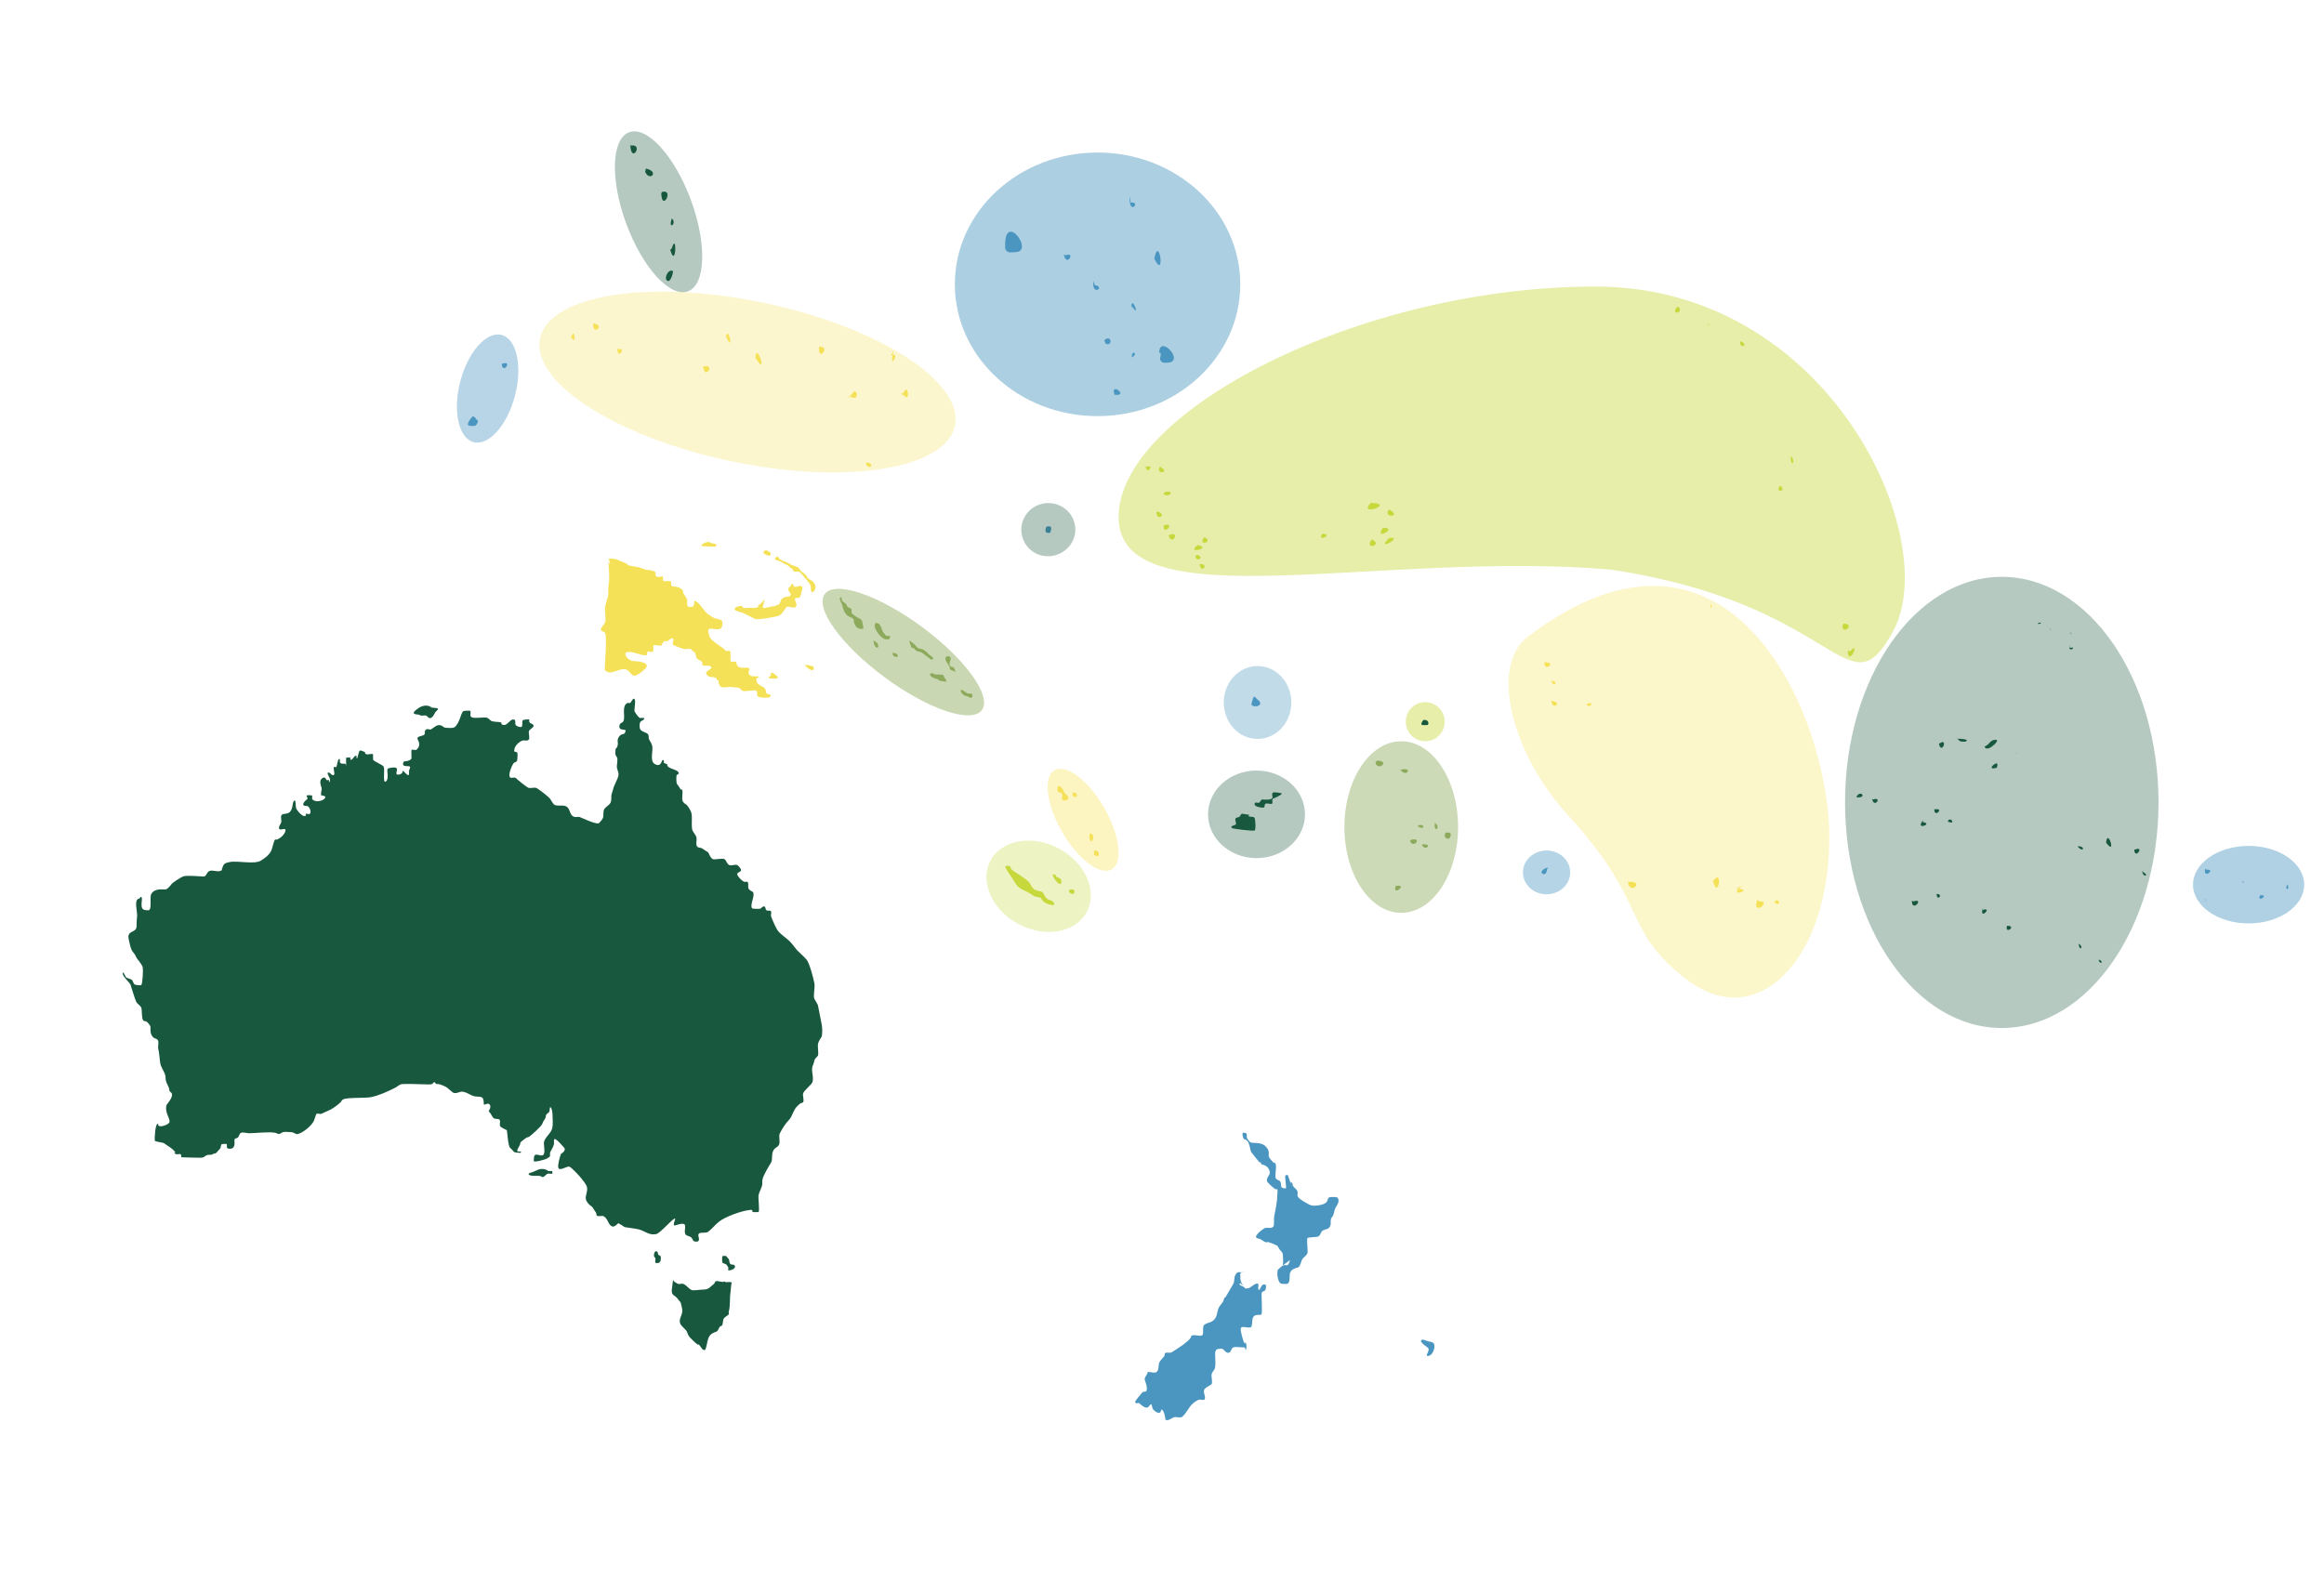 <?xml version="1.0" encoding="UTF-8" standalone="no"?><!DOCTYPE svg PUBLIC "-//W3C//DTD SVG 1.1//EN" "http://www.w3.org/Graphics/SVG/1.1/DTD/svg11.dtd"><svg width="100%" height="100%" viewBox="0 0 1370 940" version="1.1" xmlns="http://www.w3.org/2000/svg" xmlns:xlink="http://www.w3.org/1999/xlink" xml:space="preserve" xmlns:serif="http://www.serif.com/" style="fill-rule:evenodd;clip-rule:evenodd;stroke-linejoin:round;stroke-miterlimit:2;"><path id="Australia" d="M427.009,755.478c-0.801,1.046 -3.981,-0.691 -5.132,0c-0.529,0.317 -0.533,1.169 -1.027,1.539c-2.538,1.904 -2.836,3.336 -6.672,3.336c-1.391,0 -5.341,0.686 -6.415,0.257c-1.743,-0.697 -3.06,-2.866 -4.876,-3.593c-1.086,-0.434 -2.515,0.462 -3.592,-0.256c-0.45,-0.3 -1.665,-0.896 -2.053,-1.283c-0.218,-0.218 -0.221,-0.673 -0.514,-0.77c-0.048,-0.016 -0.443,4.014 -0.513,4.362c-1.07,5.352 1.818,4.057 3.849,7.442c0.454,0.756 1.103,0.896 1.284,1.796c0.371,1.857 1.164,3.674 0.769,5.646c-0.41,2.053 -1.777,3.679 -1.283,5.902c0.441,1.983 2.797,3.298 3.85,4.876c0.77,1.156 0.575,2.372 2.309,4.106c1.167,1.167 2.593,2.65 3.849,3.592c1.67,1.253 -0.147,-0.917 1.54,0.77c0.73,0.73 1.151,2.025 2.053,2.566c0.367,0.22 1.063,0.367 1.283,0c1.071,-1.784 1.038,-6.237 2.823,-8.468c1.337,-1.672 3.883,-1.967 4.362,-2.566c0.645,-0.806 0.911,-2.115 1.797,-2.823c0.211,-0.169 0.578,-0.065 0.769,-0.257c0.968,-0.967 0.441,-3.183 1.283,-4.362c0.579,-0.81 2.541,-1.934 2.823,-2.31c0.308,-0.41 -0.141,-1.046 0,-1.539c1.047,-3.664 0.485,-7.499 1.027,-11.291c0.241,-1.692 0.232,-3.446 0.513,-5.133c0.044,-0.267 0.378,-0.528 0.257,-0.77c-0.307,-0.612 -3.007,-0.256 -3.593,-0.256l-0.77,-0.513Zm1.149,-14.956c-0.441,0.118 -2.108,-0.333 -2.335,0.233c-0.182,0.457 -0.195,3.013 0,3.502c0.325,0.813 2.223,0.711 2.802,1.868c0.17,0.339 0.567,0.9 0.7,1.167c0.128,0.256 -0.214,1.42 0,1.634c0.22,0.22 0.623,0 0.934,0c1.359,0 3.828,-1.432 2.802,-2.801c-0.644,-0.859 -1.818,-0.184 -2.568,-0.934c-0.44,-0.44 -0.588,-1.772 -0.701,-2.335c-0.211,-1.056 -1.288,-1.296 -1.634,-2.334Zm-41.088,-2.802c-1.292,-0.357 -1.867,2.337 -1.401,3.269c0.674,1.347 0.361,-0.532 0.7,1.167c0.091,0.455 -0.287,2.143 0,2.335c1.049,0.699 2.856,-0.092 3.035,-1.168c0.797,-4.781 -1.634,-1.768 -1.634,-4.902l-0.7,-0.701Zm-183.035,-285.75c-0.001,-1.3 -0.066,-5.2 0,-5.244c0.157,-0.105 2.384,-0.132 2.516,0c0.19,0.191 -0.191,0.953 0,1.144c0.161,0.161 0.474,0.084 0.686,0c0.856,-0.343 1.767,-2.483 2.745,-2.288c0.544,0.109 -0.098,1.601 0.457,1.601c0.395,0 0.927,-4.035 1.601,-4.574c0.508,-0.406 2.176,0.458 2.745,0.686c0.886,0.354 0.102,0.559 0.686,1.144c0.964,0.963 3.257,-0.317 4.346,0.228c0.252,0.126 -0.064,2.943 0.229,3.431c0.443,0.738 5.044,2.757 5.947,3.66c0.572,0.571 0.458,2.472 0.458,3.203c0,0.787 -0.464,6.407 0.686,5.947c2.527,-1.011 0.685,-6.632 1.373,-7.549c0.395,-0.527 1.467,-0.587 2.058,-0.686c6.064,-1.01 2.002,2.936 3.431,3.889c0.814,0.542 2.462,-0.174 2.974,-0.687c0.362,-0.361 0.229,-1.601 0.686,-1.372c0.173,0.086 2.719,2.999 3.202,2.516c0.418,-0.418 0.229,-1.75 0.229,-2.287c0,-0.587 0.859,-2.084 0.686,-2.516c-0.508,-1.272 -5.391,0.784 -3.888,-2.974c0.257,-0.642 3.309,-0.142 4.575,-1.83c0.346,-0.461 -0.213,-4.967 0.228,-5.261c0.731,-0.487 2.231,0.514 2.974,-0.229c3.287,-3.287 -0.012,-5.923 0.457,-6.862c0.62,-1.239 3.233,-0.953 4.118,-2.058c0.501,-0.627 -0.025,-1.197 0.228,-1.83c0.957,-2.393 2.729,-0.612 3.66,-1.144c1.756,-1.003 3.559,-3.243 5.947,-2.287c1.284,0.513 1.481,1.372 2.974,1.372c1.44,0 3.81,0.459 5.032,-0.457c2.653,-1.99 3.711,-8.057 4.804,-9.15c0.561,-0.561 1.819,-0.458 2.516,-0.458c0.351,0 1.322,-0.139 1.601,0c1.152,0.577 -0.584,3.198 1.144,3.889c2.001,0.801 6.679,-0.22 8.921,0.229c0.913,0.182 1.899,1.7 2.973,2.058c1.201,0.401 4.75,0.431 5.261,0.687c0.772,0.386 -0.284,0.892 0.915,1.372c3.033,1.213 4.469,-3.931 6.862,-2.973c2.016,0.806 -1.37,3.385 3.431,4.346c2.208,0.441 0.959,-2.604 1.601,-3.889c0.223,-0.446 3.599,-0.893 3.889,-0.457c0.191,0.285 -0.127,0.825 0,1.143c0.543,1.358 1.374,0.916 2.287,1.83c1.322,1.322 -2.271,2.666 -2.516,3.889c-0.228,1.141 0.635,3.851 0,4.803c-0.8,1.201 -2.872,0.28 -3.888,0.686c-1.856,0.743 -4.192,2.89 -4.575,4.804c-0.575,2.873 0.753,1.156 1.601,2.287c0.38,0.506 0.108,3.697 0,4.346c-0.232,1.395 -1.617,1.165 -2.287,2.059c-0.647,0.863 -3.492,6.988 -1.83,8.235c0.836,0.627 2.47,-0.504 3.431,0.457c0.975,0.975 6.421,5.493 7.548,5.719c1.345,0.268 3.053,-0.432 4.346,0c1.095,0.364 7.168,5.127 8.006,6.175c0.795,0.994 1.886,3.454 2.974,3.889c2.124,0.85 4.893,-0.266 6.862,0.915c2.561,1.537 1.471,5.464 5.032,6.176c0.814,0.163 1.98,-0.306 2.745,0c2.031,0.812 9.453,4.362 11.208,3.66c0.401,-0.161 0.61,-0.61 0.915,-0.915c2.671,-2.672 1.454,-3.607 2.059,-6.634c0.383,-1.916 3.339,-2.857 4.117,-4.803c0.568,-1.42 0.163,-3.104 0.458,-4.575c0.204,-1.023 0.713,-1.964 0.914,-2.974c0.563,-2.812 2.76,-5.803 3.203,-8.463c0.238,-1.427 -0.682,-2.95 -0.915,-4.346c-0.283,-1.697 0.757,-4.661 0,-6.176c-0.391,-0.782 -0.915,-1.043 -0.915,-2.058c0,-4.516 0.257,-2.13 1.144,-4.347c0.933,-2.333 -0.721,-3.461 1.143,-5.947c0.996,-1.327 1.74,-0.984 2.974,-1.601c0.298,-0.149 1.027,-1.831 0.686,-2.058c-0.212,-0.142 -2.014,-0.419 -2.287,-0.458c-1.878,-0.268 -1.323,-2.658 -0.915,-3.202c0.679,-0.906 1.465,-0.447 2.058,-1.83c1.157,-2.699 -1.293,-8.732 2.288,-10.522c0.417,-0.209 1.204,0.238 1.601,0c0.59,-0.354 1.472,-2.72 2.287,-2.516c1.569,0.392 -0.279,6.671 0.458,7.777c0.56,0.84 1.694,2.643 2.745,3.431c0.518,0.389 2.508,-0.127 2.745,0.229c0.545,0.817 -1.628,1.628 -2.059,2.058c-0.738,0.738 -0.656,2.895 -0.458,3.889c0.367,1.834 2.883,2.232 4.118,2.973c1.697,1.019 0.725,2.366 1.372,3.66c0.614,1.228 1.543,2.451 1.83,3.889c0.582,2.909 -1.551,8.768 1.372,10.522c4.272,2.563 3.979,-2.814 5.033,-2.288c0.988,0.494 0.08,1.036 0.457,1.601c0.349,0.523 1.771,0.569 2.059,1.144c0.102,0.205 -0.127,0.496 0,0.686c1.247,1.871 5.155,1.994 6.405,3.66c0.92,1.228 -0.402,1.146 -0.915,1.83c-0.312,0.416 -0.229,4.231 0,4.804c0.393,0.984 1.672,2.237 2.058,3.202c0.504,1.259 0.392,-0.316 1.144,0.686c0.731,0.975 -0.553,5.179 0.457,6.862c0.856,1.427 1.361,1.133 2.288,2.059c0.931,0.932 2.487,3.513 2.745,4.803c0.625,3.125 -0.163,6.505 0.457,9.607c0.349,1.744 2.15,2.971 2.516,4.804c0.279,1.393 -0.278,2.953 0,4.346c0.357,1.783 1.81,1.442 2.974,1.83c0.194,0.065 3.822,2.416 3.888,2.516c0.72,1.079 1.177,2.884 2.516,3.889c1.053,0.789 6.01,-0.754 7.32,0.228c0.766,0.575 1.29,2.849 2.745,3.431c1.287,0.515 3.97,-0.833 5.032,0.229c4.997,4.997 -2.246,2.806 0,6.176c0.78,1.17 2.4,3.059 3.889,3.431c0.462,0.116 1.182,-0.21 1.601,0c1.059,0.529 0.196,2.908 0.686,3.889c0.745,1.49 2.429,1.655 2.745,2.287c1.175,2.349 -1.933,6.884 -0.686,9.378c0.207,0.414 4.624,0.501 5.032,0.229c0.516,-0.344 1.597,-1.756 2.516,-1.144c0.485,0.324 0.352,1.609 0.915,2.059c0.825,0.66 1.896,-0.008 2.516,0.458c0.832,0.623 0.044,2.046 0.229,2.973c0.227,1.137 3.118,7.436 3.889,8.463c1.962,2.617 5.022,4.337 7.319,6.634c1.452,1.452 3.417,4.331 4.575,5.49c1.821,1.821 3.765,3.391 5.261,5.26c1.785,2.232 3.94,10.778 4.575,13.954c0.442,2.213 -0.872,7.407 0,9.149c0.668,1.337 1.5,2.264 2.058,3.66c0.053,0.131 2.123,10.676 2.288,11.666c0.302,1.811 0.358,4.841 0,6.633c-0.137,0.685 -1.915,2.565 -2.288,4.803c-0.224,1.344 0.546,5.724 0,6.634c-0.535,0.892 -1.76,1.552 -2.058,2.745c-0.283,1.129 -0.436,2.014 -0.915,2.973c-1.465,2.93 1.012,7.354 -0.458,10.294c-0.557,1.113 -4.74,4.614 -5.261,6.175c-0.498,1.497 0.699,3.863 0,5.261c-0.195,0.391 -1.241,0.417 -1.601,0.687c-0.833,0.624 -1.396,1.167 -2.059,1.83c-2.205,2.205 -2.849,6.051 -4.574,7.777c-2.051,2.05 -4.151,5.328 -5.49,8.006c-1.04,2.079 0.54,5.251 -0.686,7.09c-0.767,1.15 -2.212,1.475 -2.974,2.745c-1.679,2.799 -0.352,5.467 -1.601,7.549c-1.327,2.212 -4.692,7.68 -5.032,10.064c-0.165,1.155 0.055,2.293 -0.229,3.431c-0.486,1.945 -1.717,3.666 -2.059,5.719c-0.292,1.752 0.732,8.737 0,9.835c-0.077,0.116 -3.25,0.136 -3.431,0c-0.328,-0.246 -0.09,-0.96 -0.457,-1.143c-0.458,-0.229 -1.298,-0.126 -1.766,0.165l-0.293,0.292c0.055,-0.11 0.159,-0.209 0.293,-0.292l0.165,-0.165c-4.586,0.482 -14.142,3.902 -17.842,6.862c-2.344,1.875 -4.017,4.156 -6.405,5.947c-1.481,1.111 -4.314,-0.031 -5.489,1.144c-1.021,1.02 1.212,3.815 -0.687,4.575c-0.454,0.181 -1.884,0.073 -2.287,-0.229c-0.514,-0.386 -0.86,-1.547 -1.372,-2.059c-0.769,-0.769 -2.907,-1.043 -3.431,-1.83c-1.092,-1.637 0.208,-4.054 -0.458,-5.718c-0.654,-1.635 -6.03,0.566 -6.176,0.457c-0.984,-0.738 0.86,-3.983 0.458,-4.117c-1.294,-0.431 -8.639,8.636 -11.209,9.15c-4.133,0.826 -6.304,-1.671 -10.064,-2.745c-1.369,-0.392 -8.407,-1.339 -8.463,-1.373c-1.182,-0.709 -2.44,-1.677 -3.66,-2.287c-0.258,-0.129 -2.287,2.631 -3.889,1.83c-2.373,-1.187 -2.168,-4.366 -4.803,-5.948c-0.952,-0.57 -3.466,0.412 -4.118,-0.457c-0.388,-0.517 -0.043,-1.416 -0.686,-2.059c-0.775,-0.775 -1.357,-2.582 -2.287,-3.202c-1.243,-0.829 -3.068,-2.531 -3.431,-4.346c-0.436,-2.178 1.159,-4.498 0.686,-6.862c-0.401,-2.004 -2.329,-4.02 -3.431,-5.49c-0.863,-1.151 -5.887,-6.621 -7.091,-6.862c-1.441,-0.288 -5.685,2.844 -6.405,0.686c-0.481,-1.444 0.937,-6.905 1.602,-8.234c0.006,-0.013 3.573,-1.917 1.601,-3.889c-0.825,-0.825 -4.328,-5.094 -5.49,-4.803c-0.518,0.129 -0.149,2.345 -0.229,2.744c-0.361,1.804 -1.516,3.49 -2.287,5.033c-0.282,0.564 0.104,2.1 -0.229,2.516c-0.41,0.512 -1.089,0.734 -1.601,1.144c-0.69,0.552 -7.364,2.428 -7.777,1.601c-0.205,-0.41 0,-0.915 0,-1.373c0,-4.789 3.674,-0.926 5.49,-2.287c1.434,-1.076 0.182,-5.897 0.457,-7.548c0.464,-2.782 4.081,-5.118 4.804,-8.006c0.684,-2.737 0.228,-5.409 0.228,-8.235c0,-0.926 -0.319,-3.728 -1.143,-4.346c-0.586,-0.439 -0.47,2.083 -0.687,2.516c-0.424,0.849 -1.385,1.164 -1.829,1.83c-0.355,0.533 -0.224,1.246 -0.458,1.83c-0.5,1.25 -1.492,2.078 -1.83,3.431c-0.371,1.483 -6.266,6.644 -7.777,7.777c-0.282,0.212 -1.038,0.291 -1.372,0.458c-1.116,0.557 -2.487,1.808 -3.432,2.516c-0.57,0.428 -0.505,1.288 -0.686,1.83c-0.238,0.715 -2.131,3.129 -1.372,3.888c0.005,0.006 2.988,-0.182 1.83,0.686c-0.427,0.321 -1.068,0 -1.601,0c-3.17,0 -2.293,-0.919 -4.575,-2.744c-1.372,-1.098 -1.675,-9.947 -2.059,-10.522c-0.043,-0.065 -3.133,-1.401 -3.66,-2.059c-0.963,-1.204 0.145,-2.684 -0.457,-3.889c-0.579,-1.158 -2.989,-0.172 -3.889,-1.372c-0.774,-1.032 -1.298,-2.442 -2.516,-3.66c-0.391,-0.391 1.768,-2.371 0.458,-4.117c-0.962,-1.282 -2.792,0.426 -3.431,0c-0.157,-0.104 0.333,-3.664 -1.373,-4.346c-1.036,-0.415 -2.771,-0.234 -3.888,-0.458c-2.813,-0.562 -3.776,-2.081 -7.091,-2.744c-1.849,-0.37 -3.373,1.291 -5.49,0.686c-0.52,-0.149 -2.902,-2.406 -3.66,-2.974c-1.246,-0.935 -3.839,-1.957 -5.489,-2.287c-0.374,-0.075 -0.803,0.17 -1.144,0c-0.056,-0.028 -0.658,-0.901 -0.686,-0.915c-0.927,-0.464 -1.13,0.679 -1.602,0.915c-0.977,0.488 -2.799,0.228 -3.888,0.228c-2.266,0 -13.329,-0.523 -14.639,0c-1.15,0.46 -2.278,1.482 -3.431,2.059c-4.331,2.165 -9.39,4.532 -14.182,5.49c-3.455,0.691 -14.245,0.037 -16.469,1.372c-1.074,0.645 -0.779,1.007 -1.373,1.601c-1.442,1.443 -4.973,4.048 -6.862,4.804c-1.441,0.577 -3.042,1.445 -4.575,2.059c-0.666,0.266 -2.183,-0.421 -2.745,0c-0.422,0.317 -1.359,3.791 -1.829,4.574c-1.663,2.77 -5.353,5.847 -8.464,7.091c-2.549,1.02 -2.076,-0.915 -5.49,-0.915c-1.211,0 -2.704,-0.237 -3.888,0c-0.836,0.168 -1.934,1.279 -2.745,1.144c-0.54,-0.09 -1.23,-0.566 -1.83,-0.686c-4.058,-0.812 -11.196,0.229 -15.554,0.229c-1.306,0 -3.477,-0.76 -4.804,-0.229c-0.896,0.359 -1.044,1.848 -1.601,2.516c-0.67,0.805 -1.452,0.537 -2.058,1.144c-0.547,0.546 0.536,3.581 -0.915,5.032c-0.586,0.586 -1.286,0.686 -2.059,0.686c-2.817,0 -1.07,-2.238 -1.83,-2.745c-0.343,-0.229 -2.32,-0.085 -2.745,0c-0.788,0.158 -0.463,2.065 -1.143,2.745c-0.825,0.825 -1.481,1.71 -2.288,2.516c-0.466,0.466 -1.076,0.064 -1.601,0.458c-1.234,0.925 -2.031,0.406 -3.431,0.686c-1.28,0.256 -1.961,1.394 -3.202,1.601c-0.756,0.126 -12.084,-0.199 -12.123,-0.229c-0.688,-0.515 0.29,-1.439 -0.687,-1.83c-0.807,-0.323 -2.264,0.481 -2.973,-0.228c-1.929,-1.929 0.816,0.249 -0.229,-1.144c-1.718,-2.29 -4.281,-3.439 -6.405,-5.032c-0.822,-0.617 -5.369,-0.877 -5.489,-1.601c-0.236,-1.417 0.337,-9.836 1.601,-9.836c0.952,0 0.184,0.641 0.457,0.915c1.359,1.359 5.786,-0.57 6.405,-1.601c1.212,-2.021 -2.769,-5.622 -1.601,-10.294c0.203,-0.812 3.866,-4.206 3.202,-6.862c-0.167,-0.668 -1.054,-0.964 -1.372,-1.601c-0.208,-0.415 -0.082,-0.932 -0.229,-1.372c-0.52,-1.56 -1.331,-2.85 -1.83,-4.346c-0.353,-1.058 -0.182,-2.33 -0.457,-3.431c-0.658,-2.629 -2.495,-4.443 -2.974,-7.32c-0.456,-2.734 -0.475,-5.56 -1.144,-8.235c-0.359,-1.437 0.291,-3.12 0,-4.574c-0.326,-1.633 -2.142,-1.457 -2.973,-2.288c-2.557,-2.556 -1.173,-5.876 -1.83,-6.862c-2.42,-3.629 -2.846,-2.278 -3.889,-2.974c-1.276,-0.851 -0.789,-6.611 -1.372,-7.777c-0.753,-1.505 -2.225,-1.933 -2.974,-3.431c-0.83,-1.661 -3.292,-10.085 -3.431,-10.293c-0.932,-1.398 -3.955,-4.153 -4.346,-5.718c-0.092,-0.37 -0.341,-0.974 0,-1.144c0.478,-0.239 1.409,2.26 1.601,2.516c0.796,1.062 3.217,1.051 3.889,2.059c0.362,0.543 0.798,2.195 1.601,2.516c0.486,0.194 3.167,0.598 3.66,0.229c0.825,-0.619 1.177,-8.983 0.915,-10.294c-0.43,-2.15 -3.536,-5.117 -3.889,-6.176c-0.433,-1.298 -1.228,-2.095 -2.059,-3.202c-1.382,-1.843 -1.749,-4.941 -2.287,-7.091c-1.304,-5.216 3.335,-4.107 4.346,-6.633c0.471,-1.178 0.145,-4.614 0.458,-6.176c0.551,-2.758 -1.325,-8.315 0,-10.522c0.596,-0.993 0.559,-0.427 1.372,-0.915c0.419,-0.251 0.707,-1.133 1.144,-0.915c1.537,0.769 -2.051,7.777 2.973,7.777c0.415,0 1.24,0.181 1.601,0c1.844,-0.922 0.236,-7.712 1.373,-9.607c2.345,-3.908 7.948,-2.161 8.921,-2.745c1.106,-0.664 2.386,-2.093 2.973,-2.973c0.599,-0.899 5.789,-4.217 6.862,-4.575c2.669,-0.89 11.974,0.303 12.581,0c1.462,-0.731 1.321,-2.541 2.974,-3.203c1.97,-0.788 4.96,0.913 6.862,-0.228c0.868,-0.521 0.243,-0.274 0.457,-0.915c1.014,-3.042 1.329,-3.468 4.575,-4.118c4.749,-0.949 14.766,1.594 18.528,-0.914c2.728,-1.819 4.309,-2.853 5.947,-5.719c0.5,-0.876 1.718,-6.132 2.059,-6.405c0.827,-0.661 0.517,0.114 1.372,-0.228c2.024,-0.81 3.983,-2.524 4.804,-4.575c1.227,-3.067 -2.782,-0.628 -3.431,-1.601c-0.829,-1.242 0.921,-3.008 1.143,-4.118c0.233,-1.165 -0.437,-2.795 0,-3.888c0.576,-1.439 3.471,-0.497 5.032,-2.059c2.101,-2.1 1.212,-5.329 2.517,-6.633c1.115,-1.116 0.926,3.695 1.143,4.346c0.398,1.194 3.872,5.408 5.261,4.575c1.158,0.096 0.116,-0.916 0.458,-1.144c0.517,-0.345 1.792,0.371 2.287,0c1.304,-0.978 0.018,-3.994 -1.144,-4.575c-0.554,-0.277 -1.804,0.026 -2.287,-0.457c-1.422,-1.422 2.365,-3.731 2.287,-4.118c-0.096,-0.48 -0.892,-1.178 -0.457,-1.83c0.061,-0.091 2.614,-0.098 2.745,0c0.951,0.714 -0.056,1.603 0.457,2.288c1.498,1.997 5.645,1.218 7.091,-0.229c1.914,-1.913 -1.597,-1.903 -1.83,-2.059c-0.425,-0.283 0.143,-2.998 0.229,-3.431c0.266,-1.328 -1.168,-2.852 -0.686,-5.261c0.198,-0.991 1.669,-2.246 2.745,-1.601c0.631,0.379 0.336,1.211 1.143,1.373c0.374,0.075 0.933,-0.317 1.144,0c0.086,0.129 -0.269,2.14 0.458,0.686c0.806,-1.613 -1.869,-4.307 -1.144,-5.032c1.026,-1.026 2.401,2.402 3.66,1.143c0.655,-0.656 -0.744,-4.079 0,-4.574c0.38,-0.254 1.049,0.323 1.372,0c0.253,-0.253 0.788,-4.186 1.373,-4.575c1.181,-0.788 0.509,1.477 0.686,1.83c0.632,1.264 2.267,0.541 3.202,0.915c0.375,0.15 0.447,1.225 0.458,1.584l0,0.017c0,0.151 0.004,0.117 0,-0.017Zm118.848,238.102c-4.334,-2.043 -5.825,-0.037 -9.411,1.159c-0.314,0.104 -2.381,0.499 -1.738,1.303c0.903,1.128 5.352,0.505 6.805,0.868c0.546,0.137 0.94,0.797 1.593,0.58c1.199,-0.4 1.716,-1.807 3.041,-2.027c0.347,-0.058 2.297,0.245 2.461,0c0.044,-0.066 0.03,-1.083 0,-1.159c-0.312,-0.781 -2.288,0.029 -2.896,-0.579l0.145,-0.145Zm-68.18,-273.016c-0.179,-0.089 -0.359,-0.179 -0.538,-0.269c-2.97,-1.485 -5.833,-0.665 -8.347,1.346c-0.422,0.338 -2.345,1.733 -1.884,2.424c0.487,0.731 2.253,0.666 2.961,0.807c0.197,0.04 0.359,0.18 0.539,0.27c0.269,0.089 0.528,0.222 0.807,0.269c0.91,0.151 2.094,-0.29 2.962,0c1.097,0.366 2.354,4.178 5.385,-1.885c0.306,-0.611 1.47,-1.304 1.615,-1.885c0.267,-1.067 -4.015,-0.515 -4.846,-1.346l1.346,0.269Z" style="fill:#17583e;fill-rule:nonzero;"/><path id="New-Zealand" d="M732.108,750.178c-0.508,0.126 -0.963,0.396 -0.963,0.932c0,2.92 -0.083,4.935 2.118,7.26l-2.118,-1.815c-1.794,0.898 1.834,1.951 2.42,2.42c0.176,0.141 0.101,0.505 0.303,0.606c0.623,0.311 2.138,-0.052 2.722,-0.303c0.965,-0.413 4.392,-3.62 5.143,-2.118c0.451,0.903 -0.549,2.477 0.302,3.328c0.622,0.622 1.442,-2.699 2.42,-3.025c1.686,-0.562 2.063,0.331 1.815,1.815c-0.42,2.525 -1.08,1.383 -2.42,2.722c-0.508,0.509 0.568,12.355 -0.302,13.008c-0.784,0.588 -3.341,-0.286 -4.538,1.21c-1.199,1.5 -0.634,4.309 -1.21,5.748c-0.807,2.019 -5.663,-0.859 -6.352,1.21c-0.391,1.173 1.437,7.538 1.815,8.167c1.888,3.147 -0.487,-1.092 1.21,0.605c0.476,0.476 0.353,3.58 0,3.933c-0.319,0.319 -0.286,-0.891 -0.605,-1.21c-0.398,-0.399 -1.344,-0.303 -1.815,-0.303c-1.345,0 -4.313,-0.603 -5.445,0.303c-0.716,0.573 -1.004,2.317 -1.815,2.722c-1.95,0.975 -2.929,-1.595 -4.235,-2.117c-0.562,-0.225 -1.21,0 -1.815,0c-2.53,0 -2.42,1.989 -2.42,3.932c0,2.209 0.362,4.785 0,6.958c-0.281,1.687 -1.861,2.695 -2.118,4.235c-0.188,1.132 0.73,5.017 0,5.747c-0.68,0.68 -3.468,1.747 -4.235,3.025c-1.048,1.747 1.258,4.792 0,6.05c-0.4,0.401 -2.422,-0.12 -3.025,0c-1.188,0.238 -3.35,1.839 -4.235,2.723c-2.235,2.235 -3.517,5.663 -6.05,7.562c-0.739,0.554 -3.289,-0.157 -4.235,0c-1.455,0.243 -3.761,2.636 -5.445,1.513c-0.168,-0.112 0.04,-0.407 0,-0.605c-0.316,-1.579 -0.594,-3.922 -1.815,-5.143c-0.801,-0.801 -0.853,1.334 -1.21,1.513c-1.378,0.689 -3.066,-0.647 -3.932,-1.513c-1.163,-1.162 -0.745,-3.327 -1.513,-3.327c-0.53,0 -1.303,1.61 -1.815,1.815c-1.911,0.764 -3.978,-1.547 -5.142,-2.42c-0.714,-0.535 -1.783,0.669 -2.42,-0.605c-0.253,-0.505 3.761,-5.274 4.235,-5.748c0.579,-0.579 2.134,-0.336 2.42,-0.907c0.835,-1.671 -0.407,-4.851 -0.908,-6.353c-0.48,-1.442 1.047,-2.769 1.513,-3.932c0.075,-0.188 -0.168,-0.493 0,-0.605c1.38,-0.921 4.476,1.09 5.747,-0.605c1.296,-1.729 0.377,-3.76 1.513,-5.748c0.497,-0.87 2.372,-2.801 2.722,-3.327c0.354,-0.531 0.035,-1.53 0.605,-1.815c0.9,-0.45 2.645,0.091 3.63,-0.303c0.42,-0.168 6.776,-4.436 7.26,-4.84c1.164,-0.97 3.059,-2.464 3.933,-3.63c0.497,-0.663 -0.017,-1.143 0.907,-1.512c1.662,-0.665 4.044,0.568 5.748,0c1.609,-0.537 -0.087,-5.154 1.512,-6.353c2.187,-1.64 3.934,-0.788 6.05,-3.327c1.786,-2.143 1.252,-4.319 2.42,-6.655c0.726,-1.451 1.956,-2.591 2.723,-3.933c0.206,-0.361 0.139,-0.828 0.302,-1.21c0.909,-2.119 0.235,0.114 1.21,-1.512c1.451,-2.418 2.821,-4.903 4.235,-7.261c1.043,-1.737 0.37,-3.461 1.21,-5.142c1.184,-2.368 1.86,-1.957 3.988,-1.84Zm109.133,49.261c3.337,0.596 5.369,-5.698 3.906,-7.405c-0.94,-1.097 -2.818,-0.916 -4.081,-1.457c-0.676,-0.29 -2.4,-1.09 -3.148,-0.467c-1.429,1.191 3.495,4.078 3.964,4.664c1.003,1.253 -0.758,3.064 -0.758,4.431l0.117,0.234Zm-85.185,-53.231c0.68,-1.593 0.197,-4.716 0.197,-5.988c0,-1.576 -0.508,-2.02 -1.513,-3.025c-0.729,-0.729 -1.176,-2.083 -1.815,-2.722c-0.292,-0.293 -4.641,-2.034 -5.142,-2.118c-0.597,-0.099 -1.253,0.225 -1.815,0c-1.452,-0.58 -2.487,-1.826 -4.235,-2.117c-4.125,-0.688 2.678,-5.574 3.63,-6.05c1.678,-0.839 4.23,0.612 5.445,-1.21c0.313,-0.47 0.118,-4.824 0.302,-5.748c0.716,-3.576 1.815,-8.511 1.815,-12.1c0,-0.594 0.407,-3.526 0,-3.932c-0.213,-0.214 -0.62,0.095 -0.907,0c-0.98,-0.327 -5.015,-4.074 -5.143,-4.84c-0.42,-2.523 2.363,-3.5 1.513,-6.05c-1.225,-3.676 -4.347,-3.44 -4.84,-3.933c-0.226,-0.225 -0.077,-0.682 -0.303,-0.907c-0.225,-0.226 -0.658,-0.104 -0.907,-0.303c-0.215,-0.172 -4.696,-5.762 -4.84,-6.05c-0.372,-0.744 -0.377,-1.62 -0.605,-2.42c-0.311,-1.09 -0.729,-3.149 -1.513,-3.932c-0.356,-0.357 -0.806,-0.605 -1.21,-0.908c-0.302,-0.101 -0.658,-0.103 -0.907,-0.302c-0.452,-0.362 -1.179,-3.248 -0.605,-3.63c0.252,-0.168 0.605,0 0.907,0c2.144,0 1.155,1.774 1.513,3.025c0.133,0.465 1.448,2.126 1.815,2.42c1.268,1.015 6.331,-0.324 9.075,2.42c3.502,3.502 1.003,5.068 2.42,6.957c0.588,0.785 1.57,2.043 2.42,2.723c0.249,0.199 0.708,0.053 0.907,0.302c1.232,1.539 -0.35,6.814 0.303,8.773c0.475,1.426 2.068,1.026 2.722,2.117c0.932,1.552 -0.502,3.933 2.42,3.933c0.303,0 0.694,0.214 0.908,0c0.356,-0.356 -0.823,-7.216 -0.303,-7.563c0.42,-0.279 1.233,-0.419 1.513,0c0.217,0.326 0.873,2.957 1.21,3.63c2.337,4.675 -1.104,-2.279 1.512,1.21c0.182,0.242 -0.112,0.627 0,0.908c0.493,1.231 2.128,2.138 2.723,3.327c0.552,1.104 -0.106,2.307 0.303,3.328c0.608,1.521 5.853,4.459 7.562,5.142c1.925,0.77 7.598,-0.036 9.075,-1.512c2.201,-2.201 -0.189,-3.328 4.235,-3.328c0.577,0 2.309,-0.085 2.723,0.605c1.548,2.581 -1.177,4.723 -1.815,6.958c-0.294,1.027 -0.501,2.31 -0.908,3.327c-0.27,0.675 -0.98,1.125 -1.21,1.815c-0.641,1.924 0.429,3.806 -1.21,5.445c-0.977,0.978 -2.903,0.992 -3.932,1.815c-1.047,0.838 -1.142,2.689 -2.42,3.328c-0.91,0.455 -5.954,0.375 -6.353,0.907c-0.658,0.877 0.326,7.145 0,8.773c-0.295,1.474 -2.19,2.377 -3.025,3.63c-0.731,1.097 -1.164,4.338 -2.42,4.84c-1.916,0.766 -3.849,0.849 -4.84,3.327c-0.553,1.384 0.322,5.619 -1.513,6.353c-0.695,0.278 -2.886,0.149 -3.63,0c-2.187,-0.438 -2.982,-7.303 -1.815,-8.47c0.337,-0.337 0.876,-0.795 1.449,-1.228c0.41,-0.066 0.71,-0.303 0.925,-0.655c0.355,-0.231 0.687,-0.423 0.954,-0.537c0.772,-0.331 1.708,0.409 2.42,-0.303c0.74,-0.74 0.855,-1.794 1.21,-2.722l-4.432,3.265c-0.045,0.106 -0.096,0.206 -0.152,0.297c-0.301,0.197 -0.618,0.422 -0.925,0.655c-0.076,0.012 -0.155,0.018 -0.239,0.018l1.316,-0.97Zm-23.948,3.97c0.923,-0.228 2.019,0.025 0.852,0.025c-0.308,0 -0.591,-0.01 -0.852,-0.025Z" style="fill:#4b96c0;fill-rule:nonzero;"/><path id="Papua-New-Guinea" d="M359.964,329.369c0.924,0.006 2.114,0.175 2.622,0.175c0.362,0 7.306,2.929 7.44,3.064c0.048,0.048 0.029,0.125 0.005,0.203l-0.01,0.031c-0.024,0.078 -0.043,0.155 0.005,0.203c0.593,0.593 5.163,1.12 6.127,1.313c2.107,0.422 4.132,1.751 6.346,1.751c0.739,0 3.313,0.552 3.72,1.094c0.547,0.73 -0.163,2.011 0.656,2.626c1.221,0.915 2.887,-0.308 3.939,0.218c0.243,0.122 -0.144,1.9 0,2.189c0.488,0.975 3.795,-0.144 4.595,0.656c0.733,0.733 -0.258,1.894 0.657,2.626c0.854,0.683 3.588,-0.35 6.345,2.407c0.391,0.39 0.121,0.601 0.219,1.094c0.33,1.651 1.965,2.827 2.407,4.595c0.295,1.18 -0.609,3.416 0.876,4.158c0.364,0.182 1.346,0 1.75,0c2.315,0 1.145,-3.666 1.97,-3.501c2.645,0.529 5.777,6.937 8.096,8.096c1.093,0.547 2.367,1.802 3.72,2.188c1.157,0.331 3.167,0.541 4.157,1.532c0.436,0.435 0.219,1.427 0.219,1.97c0,5.537 -7.228,1.327 -8.096,3.063c-0.495,0.989 0.247,2.986 0.438,3.939c0.468,2.344 6.535,5.941 8.534,7.44c0.415,0.312 0.588,0.663 0.875,1.094c0.702,0.562 2.31,-0.275 2.844,0.437c0.513,0.684 0.008,4.413 0.219,5.471c0.322,1.608 2.536,-0.121 3.283,0.875c0.348,0.465 0.282,1.47 0.656,1.97c1.25,1.666 2.751,1.313 4.814,1.313c4.994,0 0.415,2.165 2.407,4.157c1.804,1.804 4.676,0.299 5.689,1.313c0.346,0.346 -0.966,0.311 -1.312,0.657c-0.589,0.588 -0.128,2.267 0.218,2.844c0.916,1.526 4.058,2.207 4.814,3.72c0.422,0.843 0.024,1.775 0.876,2.626c0.465,0.465 2.977,0.07 1.969,1.751c-0.667,1.112 -6.761,0.685 -7.44,-0.219c-0.728,-0.972 0.307,-2.396 -0.875,-3.283c-0.771,-0.578 -6.001,0.507 -7.44,0.219c-1.349,-0.27 -1.528,-1.311 -2.845,-1.969c-0.087,-0.044 -3.757,-0.314 -4.376,-0.438c-1.425,-0.285 -5.3,0.827 -6.346,-0.219c-0.172,-0.172 -0.957,-1.626 -1.094,-1.969c-0.135,-0.339 0.243,-1.289 0,-1.532c-0.749,-0.748 -0.586,0.36 -1.094,-0.656c-0.351,-0.702 0.599,-0.253 -0.438,-0.875c-1.908,-1.145 -3.923,0.093 -5.47,-1.97c-1.747,-2.329 3.685,-3.182 2.626,-4.595c-1.258,-1.677 -4.236,0.212 -5.252,-1.313c-0.321,-0.482 0.297,-1.235 -0.219,-1.751c-0.767,-0.767 -2.164,-1.069 -2.845,-1.75c-0.633,-0.634 -0.886,-3.08 -1.312,-3.72c-0.181,-0.272 -0.615,-0.242 -0.876,-0.438c-0.551,-0.413 -1.099,-1.315 -1.532,-1.531c-0.915,-0.458 -2.687,0.172 -3.719,0c-2.177,-0.363 -4.04,-1.493 -6.127,-2.189c-2.196,-0.732 0.927,-3.753 -1.095,-4.157c-0.866,-0.174 -1.992,1.215 -2.625,1.531c-0.88,0.44 -1.731,-0.238 -2.626,0.657c-0.341,0.34 -0.949,1.861 -1.094,1.969c-0.898,0.674 -3.816,-0.779 -4.596,0c-0.481,0.482 -0.041,2.571 -0.218,3.283c-0.28,1.118 -2.495,0.043 -3.283,0.437c-0.897,0.449 0.066,1.608 -0.656,1.97c-1.959,0.979 -9.22,-2.94 -12.035,-1.532c-1.286,0.643 0.201,3.581 2.188,4.376c0.214,0.086 0.438,0.146 0.656,0.219c0.073,0.146 0.073,0.365 0.219,0.438c0.088,0.044 11.678,-0.034 8.534,4.157c-0.538,0.718 -1.571,1.352 -2.188,1.97c-0.827,0.827 -2.321,1.611 -3.282,2.188c-3.085,1.85 -3.972,-3.501 -7.221,-3.501c-4.598,0 -8.125,3.91 -11.379,0.656c-0.393,-0.393 0.438,-10.582 0.438,-12.254c0,-2.128 0.391,-8.189 -0.438,-9.847c-0.555,-1.109 -2.831,-0.493 -2.407,-2.188c0.373,-1.492 1.831,-2.499 2.407,-3.939c0.831,-2.078 -0.405,-6.541 0,-8.971c0.377,-2.265 1.195,-4.341 1.75,-6.565c0.449,-1.795 -0.144,-3.874 0.219,-5.689c0.984,-4.917 0.225,-10.014 0,-14.88l0.657,1.969c0,-0.678 0.132,-1.526 0,-2.188c-0.077,-0.385 -0.765,-0.876 -0.438,-1.094c0.198,-0.132 0.595,-0.175 1.065,-0.175l0.033,0Zm96.299,67.801c-0.375,-0.183 -1.113,-0.802 -1.574,-0.525c-0.545,0.327 0.01,1.239 -0.21,1.68c-0.19,0.38 -1.717,0.603 -1.26,1.364c0.327,0.545 6.035,0.943 5.248,-0.629c-0.258,-0.517 -1.609,-1.154 -1.889,-1.575l-0.315,-0.315Zm18.783,-5.186c0.622,-0.069 3.91,0.728 4.518,1.093c0.069,0.041 1,3.229 -2.309,1.574c-0.584,-0.292 -0.981,-0.864 -1.574,-1.259c-0.576,-0.384 -1.372,-0.946 -0.635,-1.408Zm-0.02,0.003l0.13,-0.065c-0.04,0.021 -0.076,0.041 -0.11,0.062c-0.007,0.001 -0.013,0.002 -0.02,0.003l-0.08,0.04c0.007,-0.02 0.034,-0.033 0.08,-0.04Zm-18.291,-34.529c0.605,-0.756 1.824,-0.58 2.572,-1.327c1.396,-1.396 0.188,-2.865 3.463,-4.094c0.887,-0.332 2.608,0.025 3.254,-0.944c0.778,-1.167 -1.572,-2.531 -1.364,-3.779c0.118,-0.709 0.885,-1.337 1.364,-1.679c0.551,-0.393 0.357,-0.987 0.63,-1.26c0.824,-0.823 1.29,1.519 1.365,1.575c0.154,0.116 0.964,0 1.154,0c1.651,0 2.326,-1.163 3.779,0c0.439,0.351 -1.015,5.738 -1.575,6.297c-0.479,0.479 -2.278,0.063 -2.624,0.525c-0.869,1.159 2.685,4.888 -0.734,5.458c-1.25,0.208 -2.845,-1.045 -4.304,-0.315c-0.826,0.413 -2.248,4.153 -4.723,5.143c-1.56,0.624 -12.41,2.56 -13.75,1.889c-2.292,-1.146 -4.838,-2.366 -7.242,-3.568c-0.932,-0.466 -4.711,-0.989 -4.933,-2.099c-0.286,-1.431 3.361,-2.309 4.408,-1.89c0.563,0.225 0.178,0.772 0.525,0.945c0.851,0.425 3.008,0 3.988,0c1.273,0 3.867,0.437 4.828,-0.525c0.113,-0.112 0.074,-0.669 0.21,-0.84c0.643,-0.803 1.766,-1.216 2.415,-1.994c0.167,-0.201 0.997,-1.6 1.049,-1.574c0.653,0.326 -1.118,4.619 -0.84,4.828c1.165,0.874 5.374,-1.074 7.085,-0.772c-0.058,0.073 -0.111,0.155 -0.157,0.247l0.315,-0.21c-0.05,-0.015 -0.103,-0.027 -0.158,-0.037Zm21.15,-9.304c0.226,-1.155 0.273,-2.288 -0.315,-3.464c-0.728,-1.455 -4.874,-6.133 -6.088,-7.347c-0.933,-0.933 -2.788,0.183 -3.673,-0.525c-0.38,-0.304 -0.185,-0.925 -0.63,-1.26c-1.159,-0.869 -1.329,-0.804 -2.519,-1.994c-0.861,-0.861 -2.32,-0.851 -3.149,-1.679c-1.482,-1.482 -5.634,-1.41 -4.408,-3.044c0.178,-0.238 1.189,-0.723 1.469,-0.63c0.597,0.199 0.732,1.3 1.365,1.68c1.635,0.981 3.806,1.418 5.458,2.519c1.473,0.982 3.445,1.302 5.038,2.099c0.891,0.446 1.058,1.478 1.679,2.099c0.963,0.963 2.161,1.46 3.044,2.519c0.539,0.647 0.722,1.651 1.469,2.099c1.17,0.702 2.138,1.072 3.044,2.204c3.384,4.231 -2.621,8.074 -1.259,3.989l-0.525,0.735Zm-25.82,-23.826c-5.712,1.082 2.204,4.701 2.204,2.624c0,-0.162 0.092,-0.822 0,-0.945c-0.417,-0.556 -1.496,-0.866 -1.995,-1.364l-0.209,-0.315Zm-34.323,-4.724c-1.117,-0.41 -4.77,1.399 -4.093,2.415c0.068,0.102 7.68,0.379 8.187,0.209c0.525,-0.175 0.678,-1.305 0.105,-1.469c-0.947,-0.27 -1.688,-0.248 -2.519,-0.525c-0.624,-0.208 -1.232,-0.62 -1.889,-0.839l0.209,0.209Z" style="fill:#f5e158;fill-rule:nonzero;"/><path id="Solomon-Islands1" d="M571.714,411.282c1.389,0.754 2.11,-1.451 1.2,-2.134c-0.644,-0.483 -2.06,0.122 -2.934,-0.533c-0.46,-0.345 -2.897,-2.158 -3.334,-1.867c-1.137,0.758 1.116,2.716 1.467,3.067c0.453,0.453 2.442,0.575 3.201,1.334l0.4,0.133Zm-13.603,-9.468c-1.071,0.305 -2.292,-0.267 -3.2,-0.267c-1.66,0 -1.824,-1.334 -2.934,-1.334c-0.924,0 -5.205,-1.998 -3.201,-3.2c0.765,-0.459 1.679,0.337 2.267,0.533c1.238,0.413 4.309,-0.225 5.201,0.667c0.425,0.424 0.079,0.771 0.4,1.2c0.559,0.745 1.201,1.228 1.201,2.267l0.266,0.134Zm5.436,-5.327c-0.794,-1.107 -2.568,-0.758 -3.568,-2.008c-0.297,-0.37 -0.005,-0.813 -0.134,-1.2c-0.405,-1.217 -3.818,-4.681 -2,-6.135c0.413,-0.33 1.952,-0.261 2.267,0.133c1.053,1.317 -0.83,3.393 -0.267,4.801c0.955,2.387 1.935,-0.596 3.334,3.601l0.368,0.808c0.127,0.178 0.229,0.394 0.299,0.659l-0.299,-0.659Zm-27.44,-18.812c-0.09,0.877 0.915,3.887 1.6,4.401c0.272,0.204 0.758,-0.176 1.067,0.134c0.517,0.516 1.194,1.572 2.001,1.733c1.101,0.221 1.889,0.44 2.934,1.067c1.09,0.654 2.025,1.642 3.067,2.267c0.608,0.365 2.135,2.167 3.067,1.467c1.229,-0.921 -1.617,-2.283 -2,-2.667c-0.961,-0.961 -2.895,-3.059 -4.268,-3.334c-0.712,-0.142 -2.467,-0.445 -2.934,-1.067c-0.936,-1.249 -2.343,-2.54 -3.734,-3.467l-0.8,-0.534Zm-10.135,6.668c0.587,0.593 -0.016,1.813 0.666,2.268c3.553,2.368 3.524,-1.601 0,-1.601l-0.666,-0.667Zm-10.936,-6.668c-0.32,1.315 0.977,4.651 2.267,4.135c0.963,-0.385 0.273,-3.066 -1.333,-3.468l-0.934,-0.667Zm3.201,-10.002c-0.71,0.459 -1.169,-0.924 -1.867,-0.4c-2.752,2.064 2.918,9.177 5.468,9.602c1.073,0.179 2.8,0.314 2.8,-1.067c0,-0.222 0.157,-0.509 0,-0.666c-0.449,-0.45 -1.612,-0.059 -2.134,-0.267c-0.456,-0.183 -2.049,-2.256 -2.267,-2.801c-0.496,-1.239 -0.833,-3.092 -1.867,-3.867l-0.133,-0.534Zm-9.264,2.826l0.062,-0.025c0,1.129 0.009,0.868 -0.062,0.025Zm0,0l-0.605,0.242c-2.935,0.381 -4.526,-1.693 -5.067,-4.401c-0.052,-0.26 0.117,-0.832 0,-1.067c-0.438,-0.876 -2.394,-1.516 -3.201,-2c-2.354,-1.413 -3.002,-4.14 -3.601,-6.535c-0.161,-0.646 -2.108,-3.796 -1.2,-4.401c1.247,-0.832 0.787,1.494 1.067,1.867c0.584,0.779 1.65,1.045 2.267,1.867c0.414,0.552 0.682,1.221 1.067,1.734c0.498,0.664 1.712,0.638 2.134,1.2c0.535,0.713 -0.298,1.97 0.4,2.667c1.447,1.448 3.23,2.416 5.067,3.334c1.158,0.579 1.544,3.977 1.672,5.493Z" style="fill:#8daa5c;fill-rule:nonzero;"/><path id="Solomon-Islands" d="M521.521,399.339c-25.576,-18.888 -41.395,-40.857 -35.331,-49.068c6.064,-8.211 31.714,0.445 57.29,19.333c25.577,18.889 41.395,40.857 35.331,49.068c-6.064,8.211 -31.714,-0.445 -57.29,-19.333Z" style="fill:#8daa5c;fill-opacity:0.47;fill-rule:nonzero;"/><path id="New-Caledonia1" d="M621.416,533.635c-2.459,0.027 -5.601,-0.928 -7.117,-3.05c-0.482,-0.675 -0.127,-0.706 -0.848,-1.187c-1.151,-0.768 -2.975,-0.367 -4.067,-1.186c-2.182,-1.637 -4.804,-2.826 -7.286,-4.067c-3.132,-1.565 -4.286,-5.145 -6.271,-7.626c-0.439,-0.548 -3.484,-5.15 -3.219,-5.592c0.236,-0.393 2.113,-0.596 2.542,-0.339c0.553,0.332 0.699,1.547 1.186,2.034c0.685,0.684 1.74,1.329 2.542,1.864c1.575,1.05 7.106,4.5 7.964,5.931c0.756,1.259 1.432,2.617 2.373,3.559c1.22,1.22 3.556,1.354 5.084,1.864c0.529,0.176 1.706,2.892 2.542,3.728c1.656,1.656 3.76,0.774 4.575,3.22l0,0.847Zm8.982,-8.643c0,-0.916 2.347,-0.71 2.881,0c0.134,0.179 0.351,3.126 -2.034,1.695c-0.863,-0.518 -1.212,-0.352 -1.017,-1.695l0.17,0Zm-9.845,-9.325c0.421,-0.021 1.028,-0.109 1.372,0.005c0.973,0.325 0.075,0.785 0.677,1.186c1.26,0.84 3.051,0.747 3.051,2.712c0,0.258 0.055,1.131 -0.17,1.355c-1.423,1.424 -4.899,-3.822 -4.93,-5.258Zm0,0c-0.055,0.003 -0.106,0.005 -0.154,0.005l0.17,-0.169c-0.012,0.047 -0.017,0.102 -0.016,0.164Z" style="fill:#c6d83c;fill-rule:nonzero;"/><path id="New-Caledonia" d="M600.41,544.815c-15.681,-8.356 -23.08,-25.101 -16.525,-37.401c6.554,-12.3 24.579,-15.498 40.26,-7.143c15.681,8.355 23.08,25.1 16.525,37.401c-6.554,12.3 -24.579,15.498 -40.26,7.143Z" style="fill:#c7d83c;fill-opacity:0.31;fill-rule:nonzero;"/><path id="Vanuatu" d="M655.346,512.57c-6.846,3.947 -19.94,-5.941 -29.246,-22.084c-9.307,-16.144 -11.302,-32.43 -4.456,-36.376c6.845,-3.947 19.939,5.941 29.246,22.084c9.307,16.144 11.302,32.43 4.456,36.376Z" style="fill:#f5e158;fill-opacity:0.37;fill-rule:nonzero;"/><path id="Vanuatu1" d="M645.03,501.525c0.311,0.523 -0.423,2.208 0,2.63c0.265,0.266 2.219,0.863 2.465,0.494c0.82,-1.23 0.047,-3.288 -2.465,-3.288l0,0.164Zm-1.973,-9.862c2.55,0 1.261,5.534 -0.164,4.109c-0.291,-0.291 -0.658,-1.267 -0.658,-1.644l0,-2.465l0.822,0Zm-16.109,-25.315c-0.018,-0.78 -2.223,-3.319 -3.123,-2.959c-0.516,0.206 -0.583,3.015 0,3.452c0.66,0.495 1.928,0.382 2.301,1.315c0.493,1.234 -0.877,3.356 0.822,3.781c1.972,0.493 3.436,-1.257 2.63,-2.466c-0.592,-0.888 -2.63,-1.65 -2.63,-3.616l0,0.493Zm5.589,0.822c-0.745,1.422 0.134,3.385 1.972,2.466c0.634,-0.317 0.619,-2.302 -1.643,-2.302l-0.329,-0.164Z" style="fill:#f5e158;fill-rule:nonzero;"/><path id="Fiji" d="M740.714,505.951c-15.777,0 -28.566,-11.56 -28.566,-25.819c0,-14.259 12.789,-25.819 28.566,-25.819c15.776,0 28.566,11.56 28.566,25.819c0,14.259 -12.79,25.819 -28.566,25.819Z" style="fill:#17573e;fill-opacity:0.32;fill-rule:nonzero;"/><path id="Fiji1" d="M736.025,480.267c-0.814,0.308 -3.6,-0.968 -4.327,-0.24c-0.249,0.248 -0.713,1.193 -0.961,1.442c-0.638,0.637 -2.043,0.298 -2.404,1.202c-0.413,1.033 0.515,2.264 0.24,3.365c-0.112,0.448 -3.72,0.847 -2.404,2.163c0.495,0.495 12.694,1.954 13.461,1.443c0.788,-0.525 0.482,-7.151 -0.24,-7.692c-0.855,-0.642 -4.855,-0.129 -2.885,-1.443l-0.48,-0.24Zm7.692,-8.654c-0.551,0.322 -1.022,1.368 -1.443,1.683c-0.345,0.259 -2.17,-0.349 -2.403,0c-1.516,2.273 3.402,2.885 4.567,2.885c1.639,0 0.617,-1.338 1.442,-2.164c0.896,-0.895 3.341,0.506 4.086,-0.24c0.417,-0.417 -0.228,-2.019 0.241,-2.644c0.391,-0.521 1.833,-0.775 2.403,-1.202c0.274,-0.205 3.371,-1.435 2.885,-2.163c-0.116,-0.175 -4.209,-0.901 -5.048,-0.481c-1.153,0.576 0.122,2.762 -0.481,3.365c-1.238,1.238 -4.854,0.721 -6.49,0.721l0.241,0.24Z" style="fill:#17583e;fill-rule:nonzero;"/><path id="Tuvalu" d="M741.317,435.681c-11.004,0 -19.925,-9.621 -19.925,-21.487c0,-11.867 8.921,-21.487 19.925,-21.487c11.004,0 19.925,9.62 19.925,21.487c0,11.866 -8.921,21.487 -19.925,21.487Z" style="fill:#4b96c0;fill-opacity:0.34;fill-rule:nonzero;"/><path id="Tuvalu1" d="M739.633,410.753c-0.943,0.139 -0.999,1.015 -1.193,1.788c-0.117,0.472 -1.039,2.736 -0.596,3.18c1.357,1.356 6.205,0.884 4.77,-1.988c-0.381,-0.76 -1.484,-1.232 -1.988,-1.987" style="fill:#4b96c0;fill-rule:nonzero;"/><path id="Kiribati1" d="M1089.19,383.711c0.654,10.169 7.746,-6.972 1.511,0.302l-1.511,-0.302Zm-3.021,-14.805c-0.079,6.021 7.899,-1.208 0.604,-1.208l-0.604,1.208Zm29.911,-12.991l0.906,0l-0.906,0Zm-408.783,-23.029c0.496,5.973 6.403,-0.844 -0.644,-0.322l0.644,0.322Zm-2.575,-4.667c0.605,3.633 5.966,-0.042 0.724,-1.126l-0.724,1.126Zm1.127,-6.677c-7.087,5.425 9.328,1.552 0,-0.242l0,0.242Zm102.916,-3.483c-0.059,-0.03 -0.119,-0.059 -0.18,-0.088l0.562,-0.374c-6.145,7.144 6.898,4.077 -0.382,0.462Zm9.739,-0.462c-8.014,8.185 10.359,-2.099 -0.093,-0.281l0.093,0.281Zm-109.035,-0.239c-3.141,4.679 6.264,2.247 0.644,-0.563l-0.644,0.563Zm-20.639,-1.685c2.11,6.643 7.075,-2.606 0.814,-0.37l-0.814,0.37Zm90.651,-0.866c-3.644,5.166 7.229,0.173 0.143,-0.071l-0.143,0.071Zm35.654,-3.386c-5.464,7.797 9.402,-0.556 0.188,-0.187l-0.188,0.187Zm-129.117,-1.667c-0.842,7.121 8.415,-2.999 -0.962,0.296l0.962,-0.296Zm139.13,-4.977l0.374,0l-0.374,0Zm-143.421,-2.719c0.077,5.758 6.758,1.063 0.517,-0.444l-0.517,0.444Zm136.871,-1.492c-3.554,5.202 8.541,4.189 0.187,-0.187l-0.187,0.187Zm-9.919,-4.585c-9.703,9.153 14.413,1.142 -0.094,0.561l0.094,-0.561Zm-122.962,-4.668c4.01,2.512 7.045,-2.566 1.117,-1.219l-1.117,1.219Zm362.57,-2.577c5.199,3.051 0.734,-6.736 -0.084,0.622l0,-0.672c0.028,0.017 0.056,0.034 0.084,0.05Zm0,0c0,0 0,0 0,0Zm-364.296,-13.874c-3.641,5.357 6.421,3.77 0.305,0.711l-0.305,-0.711Zm-8.499,0.443c0,0 0,0 0,0Zm0,0c0.491,5.474 6.001,-2.72 -0.64,0.268l0.609,-0.812c0.005,0.195 0.015,0.376 0.031,0.544Zm380.104,-6.112c-0.03,6.37 2.973,3.788 0.672,0.337l-0.672,-0.337Zm-29.838,-67.993c-0.152,4.882 5.114,2.401 0.933,0.311l-0.933,-0.311Zm-19.084,-9.672c1.766,0.305 1.451,-1.316 -0.212,0.18l-0.311,-0.311c0.191,0.061 0.365,0.104 0.523,0.131Zm0,0c0,0 0,0 0,0Zm-18.564,-7.193c4.555,0.016 0.974,-7.054 -0.81,-0.81l0.81,0.81Z" style="fill:#c7d83c;fill-rule:nonzero;"/><path id="Kiribati" d="M949.182,335.798c-135.286,-11.475 -289.767,31.184 -289.767,-30.949c0,-62.133 142.331,-135.915 280.986,-135.915c138.654,0 205.097,149.183 175.601,203.224c-27.283,49.984 -30.354,-16.073 -166.82,-36.36Z" style="fill:#c7d83c;fill-opacity:0.43;fill-rule:nonzero;"/><path id="Nauru1" d="M616.626,310.797c-0.37,1.563 -0.796,3.378 1.192,3.378c0.331,0 0.718,0.184 0.994,0c0.662,-0.442 1.24,-2.933 0.596,-3.577c-0.485,-0.485 -2.584,-0.359 -2.584,0.199" style="fill:#4b96c0;fill-rule:nonzero;"/><path id="Nauru" d="M617.727,327.952c-8.799,0 -15.659,-7.039 -15.659,-15.689c0,-8.649 7.133,-15.661 15.933,-15.661c8.799,0 15.932,7.012 15.932,15.661c0,8.65 -7.407,15.689 -16.206,15.689Z" style="fill:#17573e;fill-opacity:0.32;fill-rule:nonzero;"/><path id="Northern-Mariana-Islands1" d="M396.496,159.683c-2.852,-1.092 -5.411,4.932 -2.957,5.914c1.89,0.756 3.203,-4.522 3.203,-5.668l-0.246,-0.246Zm-1.384,-12.372c3.512,12.012 4.026,-11.367 0.935,-0.936l-0.935,0.936Zm0.935,-18.469c-2.681,7.565 3.905,2.63 -0.468,-0.467l0.468,0.467Zm-6.234,-14.805c0.381,11.243 7.896,-2.879 0.389,-0.858l-0.389,0.858Zm-9.507,-12.858c2.337,6.224 8.915,0.115 0.468,-1.792l-0.468,1.792Zm-8.702,-15.31c0,0 0,0 0,0Zm0,0c-0.059,0.012 -0.12,0.024 -0.181,0.037l0.155,-0.78c0.253,12.312 8.398,-0.889 0.026,0.743Z" style="fill:#17583e;fill-rule:nonzero;"/><path id="Northern-Mariana-Islands" d="M405.552,171.777c-10.513,3.885 -26.796,-13.965 -36.369,-39.869c-9.572,-25.904 -8.81,-50.053 1.704,-53.938c10.513,-3.885 26.796,13.965 36.369,39.869c9.572,25.904 8.81,50.053 -1.704,53.938Z" style="fill:#17573e;fill-opacity:0.32;fill-rule:nonzero;"/><path id="Tonga" d="M822.882,521.901c-2.683,7.496 7.709,-1.075 0.062,0.5l-0.062,-0.5Zm15.324,-23.831c2.046,4.362 6.82,-0.946 0.188,-0.188l-0.188,0.188Zm-7.005,-2.252c2.108,5.082 7.585,-2.54 0.5,-0.626l-0.5,0.626Zm21.889,-4.935c-0.841,0 -0.931,-0.184 -1.323,0.992c-0.687,2.062 1.744,3.218 2.646,2.315c0.741,-0.74 1.546,-3.307 -0.33,-3.307l-0.993,0Zm-7.161,-5.653c-0.261,-0.186 -0.561,-0.369 -0.905,-0.546l0.938,0.376c-1.314,6.595 4.012,3.044 -0.033,0.17Zm-9.287,2.519c3.758,1.428 2.958,-2.642 -0.938,-0.938l0.938,0.938Zm-10.94,-33.77c3.733,5.163 8.018,-3.032 -1.564,0.368l1.564,-0.368Zm-14.899,-4.23c1.59,5.283 9.096,-1.288 0.828,-1.288l-0.828,1.288Z" style="fill:#8caa5c;fill-rule:nonzero;"/><path id="Tonga1" serif:id="Tonga" d="M826.034,538.207c-18.502,0 -33.502,-22.647 -33.502,-50.585c0,-27.937 15,-50.584 33.502,-50.584c18.503,0 33.502,22.647 33.502,50.584c0,27.938 -14.999,50.585 -33.502,50.585Z" style="fill:#8daa5c;fill-opacity:0.44;fill-rule:nonzero;"/><path id="Niue" d="M911.702,527.285c-7.694,0 -13.931,-5.782 -13.931,-12.913c0,-7.132 6.237,-12.913 13.931,-12.913c7.693,0 13.93,5.781 13.93,12.913c0,7.131 -6.237,12.913 -13.93,12.913Z" style="fill:#4b96c0;fill-opacity:0.41;fill-rule:nonzero;"/><path id="Niue1" d="M912.729,511.689c-1.179,-0.501 -5.054,1.829 -3.706,3.177c1.609,1.609 2.912,-0.365 2.912,-2.382" style="fill:#4b96c0;fill-rule:nonzero;"/><path id="Samoa" d="M840.174,437.038c-6.336,0 -11.473,-5.162 -11.473,-11.53c0,-6.367 5.137,-11.529 11.473,-11.529c6.336,0 11.472,5.162 11.472,11.529c0,6.368 -5.136,11.53 -11.472,11.53Z" style="fill:#c7d83c;fill-opacity:0.44;fill-rule:nonzero;"/><path id="Samoa1" d="M839.241,424.463c-0.763,0.503 -1.729,2.118 -1.059,2.992c0.098,0.128 3.247,0.085 3.442,0c0.602,-0.262 0.928,-2.992 -1.853,-2.992" style="fill:#17583e;fill-rule:nonzero;"/><path id="Cook-Islands1" d="M1021.81,570.349l-0.429,0l0.429,0Zm14.155,-39.891c-3.744,10.315 9.29,0.858 0.858,0.858l-0.858,-0.858Zm12.868,1.716c-1.279,-3.505 -5.132,1.053 -0.214,0.643l0.214,-0.643Zm-23.888,-8.108c-5.002,5.125 9.88,-0.042 -1.634,-0.042l3.646,-1.716c-0.878,0.688 -1.535,1.27 -2.012,1.758Zm-65.332,-4.332c0.878,8.851 10.775,-0.665 0.215,0.215l-0.215,-0.215Zm50.401,0.215c2.973,11.226 6.027,-9.792 -0.643,0.214l0.643,-0.214Zm-74.854,-104.755c2.602,3.404 4.601,-2.471 0.64,-0.16l-0.64,0.16Zm-20.478,-2.033c-0.334,5.346 6.446,2.037 1.346,0.337l-1.346,-0.337Zm0.168,-12.958c-0.606,5.652 4.986,2.382 0.168,1.178l-0.168,-1.178Zm-4.376,-9.93c-0.582,6.398 7.218,0.337 1.178,0.337l-1.178,-0.337Zm60.922,-7.222c0.099,0.07 0.202,-0.135 0.304,-0.203l-0.304,0.203Zm37.038,-26.72c-0.111,3.412 0.705,2.374 0.567,0.374l-0.567,-0.374Z" style="fill:#f5e158;fill-rule:nonzero;"/><path id="Cook-Islands" d="M994.099,577.377c-38.639,-29.901 -21.379,-43.943 -69.869,-96.842c-32.866,-35.854 -46.453,-87.801 -23.525,-105.194c119.298,-90.499 177.692,46.708 177.692,118.468c0,71.76 -42.526,115.894 -84.298,83.568Z" style="fill:#f5e158;fill-opacity:0.31;fill-rule:nonzero;"/><path id="French-Polynesia" d="M1180.05,606.106c-51.028,0 -92.395,-59.549 -92.395,-133.006c0,-73.457 41.367,-133.006 92.395,-133.006c51.029,0 92.396,59.549 92.396,133.006c0,73.457 -41.367,133.006 -92.396,133.006Z" style="fill:#17573e;fill-opacity:0.32;fill-rule:nonzero;"/><path id="French-Polynesia1" d="M1237.17,566.134c0.836,2.994 3.514,0.852 0.155,-0.31l-0.155,0.31Zm-11.78,-9.611c0.115,4.186 3.338,2.492 0.387,0.077l-0.387,-0.077Zm-42.249,-10.56c-1.586,5.205 6.1,0.037 0.143,-0.143l-0.143,0.143Zm-14.496,-9.454c0,0 0,0 0,0Zm0,0c-1.418,5.889 6.51,-2.172 -0.255,0.082l0.547,-1.093c-0.124,0.375 -0.22,0.711 -0.292,1.011Zm-41.602,-5.387c0.052,7.251 7.66,-1.897 0.984,0.328l-0.984,-0.328Zm14.657,-3.828c0.106,4.882 4.8,-0.961 -0.875,-0.11l0.875,0.11Zm121.161,-13.811c0.133,4.287 4.637,2.831 0.615,0.82l-0.615,-0.82Zm-2.615,-13.056c2.01,0.005 0.372,2.831 -0.921,2.836l-0.003,0c-0.587,0 -1.103,-0.583 -1.171,-2.281l0,-0.008l2.095,-0.547Zm-2.101,0.354c0.001,0.066 0.003,0.13 0.006,0.193l-0.006,0.002l0,-0.205l0,0.01Zm-33.01,-1.24c3.103,3.241 4.427,-0.615 -0.205,-0.615l0.205,0.615Zm16.608,-2.46c6.075,7.975 0.629,-9.38 -0.205,-0.205l0.205,0.205Zm-107.932,-13.564c-5.619,6.45 6.476,2.162 -0.324,1.19l0.324,-1.19Zm14.5,0.866c5.446,2.536 0.773,-4.46 -0.325,0.757l0.325,-0.757Zm-8.008,-7.575c-0.466,6.148 6.573,-0.86 0.109,0.433l-0.109,-0.433Zm-36.661,-5.633c1.22,5.742 6.251,-1.704 0.613,0.176l-0.613,-0.176Zm-9.368,-1.138c6.899,0.856 2.47,-4.94 0.087,-0.175l-0.087,0.175Zm124.488,-6.209c0.136,0.089 0.23,-0.23 0.345,-0.346l-0.345,0.346Zm-25.949,-11.169l0.823,0l-0.823,0Zm-15.634,-0.412c2.267,-5.945 -7.996,2.696 0,0.412l0,-0.412Zm9.874,-8.228c2.905,0.69 3.071,0.439 0,0Zm-17.175,-3.92c2.363,-0.587 3.03,-3.166 5.175,-3.702c5.488,-1.372 -0.661,4.196 -2.534,4.731c-1.779,0.508 -2.203,0.028 -2.641,-1.029Zm-26.884,-1.501c0,0 0,0 0,0Zm26.884,1.501c-0.02,0.005 -0.041,0.01 -0.062,0.015l0,-0.169c0.021,0.053 0.042,0.104 0.062,0.154Zm-26.884,-1.501c1.754,7.002 5.879,-4.707 -0.211,0.165l0.169,-0.338c0.014,0.059 0.028,0.116 0.042,0.173Zm11.163,-3.038c1.398,3.993 11.825,-0.007 -0.898,-0.007l0.844,-0.169c0.016,0.06 0.034,0.119 0.054,0.176Zm66.078,-55.047c-1.69,5.109 5.058,0.188 -0.096,1.533l0.096,-1.533Zm-0.188,-7.854l-0.004,-0.001l0.287,0.096c1.009,2.258 1.073,0.67 0.02,0.045c0,0 0,0 0,0c-0.092,-0.055 -0.193,-0.103 -0.303,-0.14Zm-10.942,-1.307c-0.376,-0.262 -0.706,-0.411 -0.366,0.156l-0.574,-0.958c2.391,2.061 1.596,1.26 0.94,0.802c0.547,0.382 1.192,1.004 0,0Zm-7.454,-3.484c2.079,0.002 2.124,-1.589 -0.671,-0.192l0.671,0.192Zm-2.587,-6.61c0.172,0.071 0.192,-0.319 0.287,-0.479l-0.287,0.479Z" style="fill:#17583e;fill-rule:nonzero;"/><path id="Pitcairn-Islands" d="M1325.56,544.439c-18.095,0 -32.764,-10.229 -32.764,-22.849c0,-12.619 14.669,-22.849 32.764,-22.849c18.096,0 32.765,10.23 32.765,22.849c0,12.62 -14.669,22.849 -32.765,22.849Z" style="fill:#4b96c0;fill-opacity:0.44;fill-rule:nonzero;"/><path id="Pitcairn-Islands1" d="M1300.04,530.137c0.493,0.822 0.801,1.51 0.736,1.516l-0.001,0c-0.059,0.001 -0.408,-0.526 -1.173,-1.954l0.438,0.438Zm33.317,-2.328c2.605,0.005 0.385,2.09 -0.786,2.093l-0.006,0c-0.573,-0.001 -0.891,-0.506 -0.259,-2.007l0.002,-0.005l1.049,-0.081Zm-1.612,0.169l0.682,-0.357l-0.682,0.357Zm16.961,-5.867c0.528,1.427 0.109,2.024 -0.333,2.027l-0.003,0c-0.628,0.001 -1.297,-1.191 0.628,-2.902l-0.292,0.875Zm-25.692,-1.425c-0.433,0 -1.038,-0.323 -1.377,-1.275l0.145,0l1.232,1.275Zm-22.318,-7.914l0.715,-0.037c2.98,0.009 1.01,2.426 -0.458,2.437l-0.007,0c-0.807,0.002 -1.46,-0.726 -1.052,-2.984l0.802,0.584Z" style="fill:#4b96c0;fill-rule:nonzero;"/><path id="Palau" d="M279.2,260.687c-8.897,-2.323 -12.417,-18.352 -7.861,-35.801c4.555,-17.449 15.461,-29.712 24.358,-27.389c8.898,2.323 12.417,18.351 7.862,35.801c-4.556,17.449 -15.461,29.712 -24.359,27.389Z" style="fill:#4b96c0;fill-opacity:0.4;fill-rule:nonzero;"/><path id="Palau1" d="M279.59,245.958c1.004,0.334 0.613,0.816 1.215,1.418c0.071,0.071 0.176,0.087 0.283,0.099l0.042,0.005c0.107,0.012 0.212,0.028 0.283,0.099c0.92,0.92 -0.472,2.997 -1.216,3.444c-0.475,0.285 -3.638,0.107 -4.052,-0.203c-0.992,-0.744 0.521,-2.734 0.811,-3.241c0.487,-0.853 1.296,-1.857 2.228,-2.229l0.406,0.608Zm18.244,-31.899c2.254,0.014 0.699,3.01 -0.679,3.017l-0.007,0c-0.649,-0.002 -1.258,-0.67 -1.408,-2.63l0.284,0l1.799,-0.387l0.011,0Z" style="fill:#4b96c0;fill-rule:nonzero;"/><path id="Federated-States-of-Micronesia" d="M430.824,271.928c-67.539,-14.198 -117.897,-46.603 -112.478,-72.381c5.418,-25.777 64.562,-35.164 132.101,-20.967c67.538,14.197 117.897,46.603 112.478,72.38c-5.419,25.777 -64.562,35.165 -132.101,20.968Z" style="fill:#f5e158;fill-opacity:0.29;fill-rule:nonzero;"/><path id="Federated-States-of-Micronesia1" d="M510.527,272.738c4.195,0.007 3.378,2.601 1.919,2.611l-0.007,0c-0.645,0.001 -1.413,-0.503 -1.93,-1.957l0,-0.654l0.018,0Zm-9.607,-39.076l-0.001,0.003l-0.478,1.16l0,-1.456l0.479,0.293Zm2.732,-2.949l0.009,0c1.704,0.018 2.352,3.831 -0.134,3.843l-0.013,0c-0.644,-0.001 -1.497,-0.255 -2.594,-0.894l2.732,-2.949Zm30.292,-1.134c1.341,0.022 1.93,4.595 0.449,4.613l-0.008,0.001c-0.507,0 -1.255,-0.53 -2.295,-1.95l-0.003,-0.004l1.85,-2.66l0.007,0Zm-1.857,2.66l-0.006,0.018l-0.348,1.112l-0.364,-2.183l0.718,1.053Zm-115.712,-16.372c3.029,0.012 1.524,3.584 -0.043,3.599l-0.008,0c-0.747,0.002 -1.506,-0.808 -1.793,-3.201l-0.003,-0.025l-0.873,0.218c1.152,-0.419 2.037,-0.591 2.705,-0.591l0.015,0Zm29.852,-7.725c1.351,0.028 3.553,6.676 2.366,6.701l-0.006,0c-0.455,0.001 -1.398,-0.953 -3.06,-3.585l-0.023,-0.036l-0.218,0.873c0,-2.912 0.399,-3.955 0.934,-3.953l0.007,0Zm80.02,1.143c2.85,-1.193 0.826,3.7 -0.037,3.708l-0.004,0c-0.375,-0.003 -0.527,-0.937 0.041,-3.706l0,-0.002c-0.308,0.129 -0.674,0.33 -1.104,0.615l-0.019,0.013l1.746,-3.272l-0.623,2.644Zm-43.223,-4.825l0.021,-0.002c0.197,-0.017 0.383,-0.026 0.558,-0.026l0.018,0c3.927,0.007 1.983,4.217 0.427,4.236l-0.007,0c-0.797,0.003 -1.489,-1.096 -1.236,-4.426l0.219,0.218Zm-118.748,1.393l0.032,-0.007c0.398,-0.092 0.736,-0.133 1.021,-0.134l0.012,0c2.362,0.008 1.028,2.845 -0.197,2.854l-0.006,0c-0.627,0 -1.223,-0.744 -1.279,-2.991l0.417,0.278Zm64.57,-9.173c1.031,0.013 2.237,5.292 1.422,5.319l-0.004,0c-0.34,0.004 -1.025,-0.892 -2.211,-3.429l-0.219,1.309c0.213,-2.342 0.593,-3.189 1.001,-3.199l0.006,0l0.005,0Zm-91.024,-0.083c0.867,0.009 1.278,3.781 0.384,3.789l-0.005,0c-0.322,-0.002 -0.81,-0.486 -1.505,-1.797l-0.05,0.183l0,-0.278l1.176,-1.897Zm12.431,-5.739c4.287,0.536 2.659,3.525 1.058,3.539l-0.014,0c-0.901,-0.003 -1.787,-0.953 -1.6,-3.817l0.556,0.278Z" style="fill:#f5e158;fill-rule:nonzero;"/><path id="Marshall-Islands" d="M647.007,245.35c-46.461,0 -84.125,-34.792 -84.125,-77.709c0,-42.918 37.664,-77.71 84.125,-77.71c46.462,0 84.126,34.792 84.126,77.71c0,42.917 -37.664,77.709 -84.126,77.709Z" style="fill:#4b96c0;fill-opacity:0.46;fill-rule:nonzero;"/><path id="Marshall-Islands1" d="M657.086,232.753c0.036,0.092 0.075,0.186 0.115,0.283l-0.493,-0.329c9.685,1.276 -2.807,-8.065 0.378,0.046Zm0,0c0,0 0,0 0,0Zm26.258,-24.747c0,-11.475 16.158,5.86 4.395,5.86c-1.479,0 -2.621,0.27 -3.662,-1.465c-0.754,-1.256 0.754,-3.139 0,-4.395l-0.733,0Zm-15.79,2.515c3.67,-2.094 -0.649,-4.639 -0.328,0.165l0.328,-0.165Zm-15.777,-7.888c4.213,1.989 3.61,-5.961 -0.821,-1.972l0.821,1.972Zm15.449,-22.186c5.504,8.576 -0.329,-8.122 -0.329,1.314l0.329,-1.314Zm-22.68,-14.791c-1.084,9.544 7.421,3.408 0.822,2.465l-0.822,-2.465Zm35.928,-13.08m-0.706,-1.474c7.966,17.381 3.245,-16.564 0.385,3.461l0.321,-1.987l-0.706,-1.474Zm-52.642,-1.058c1.599,8.033 7.262,-2.122 0.986,0.493l-0.986,-0.493Zm-34.601,-3.561c1.364,3.118 3.02,2.198 5.859,2.198c11.772,0 -5.859,-23.926 -5.859,-4.395l0,2.197Zm73.55,-30.951c-1.067,12.605 7.138,2.995 0.493,3.944l-0.493,-3.944Z" style="fill:#4b96c0;fill-rule:nonzero;"/></svg>